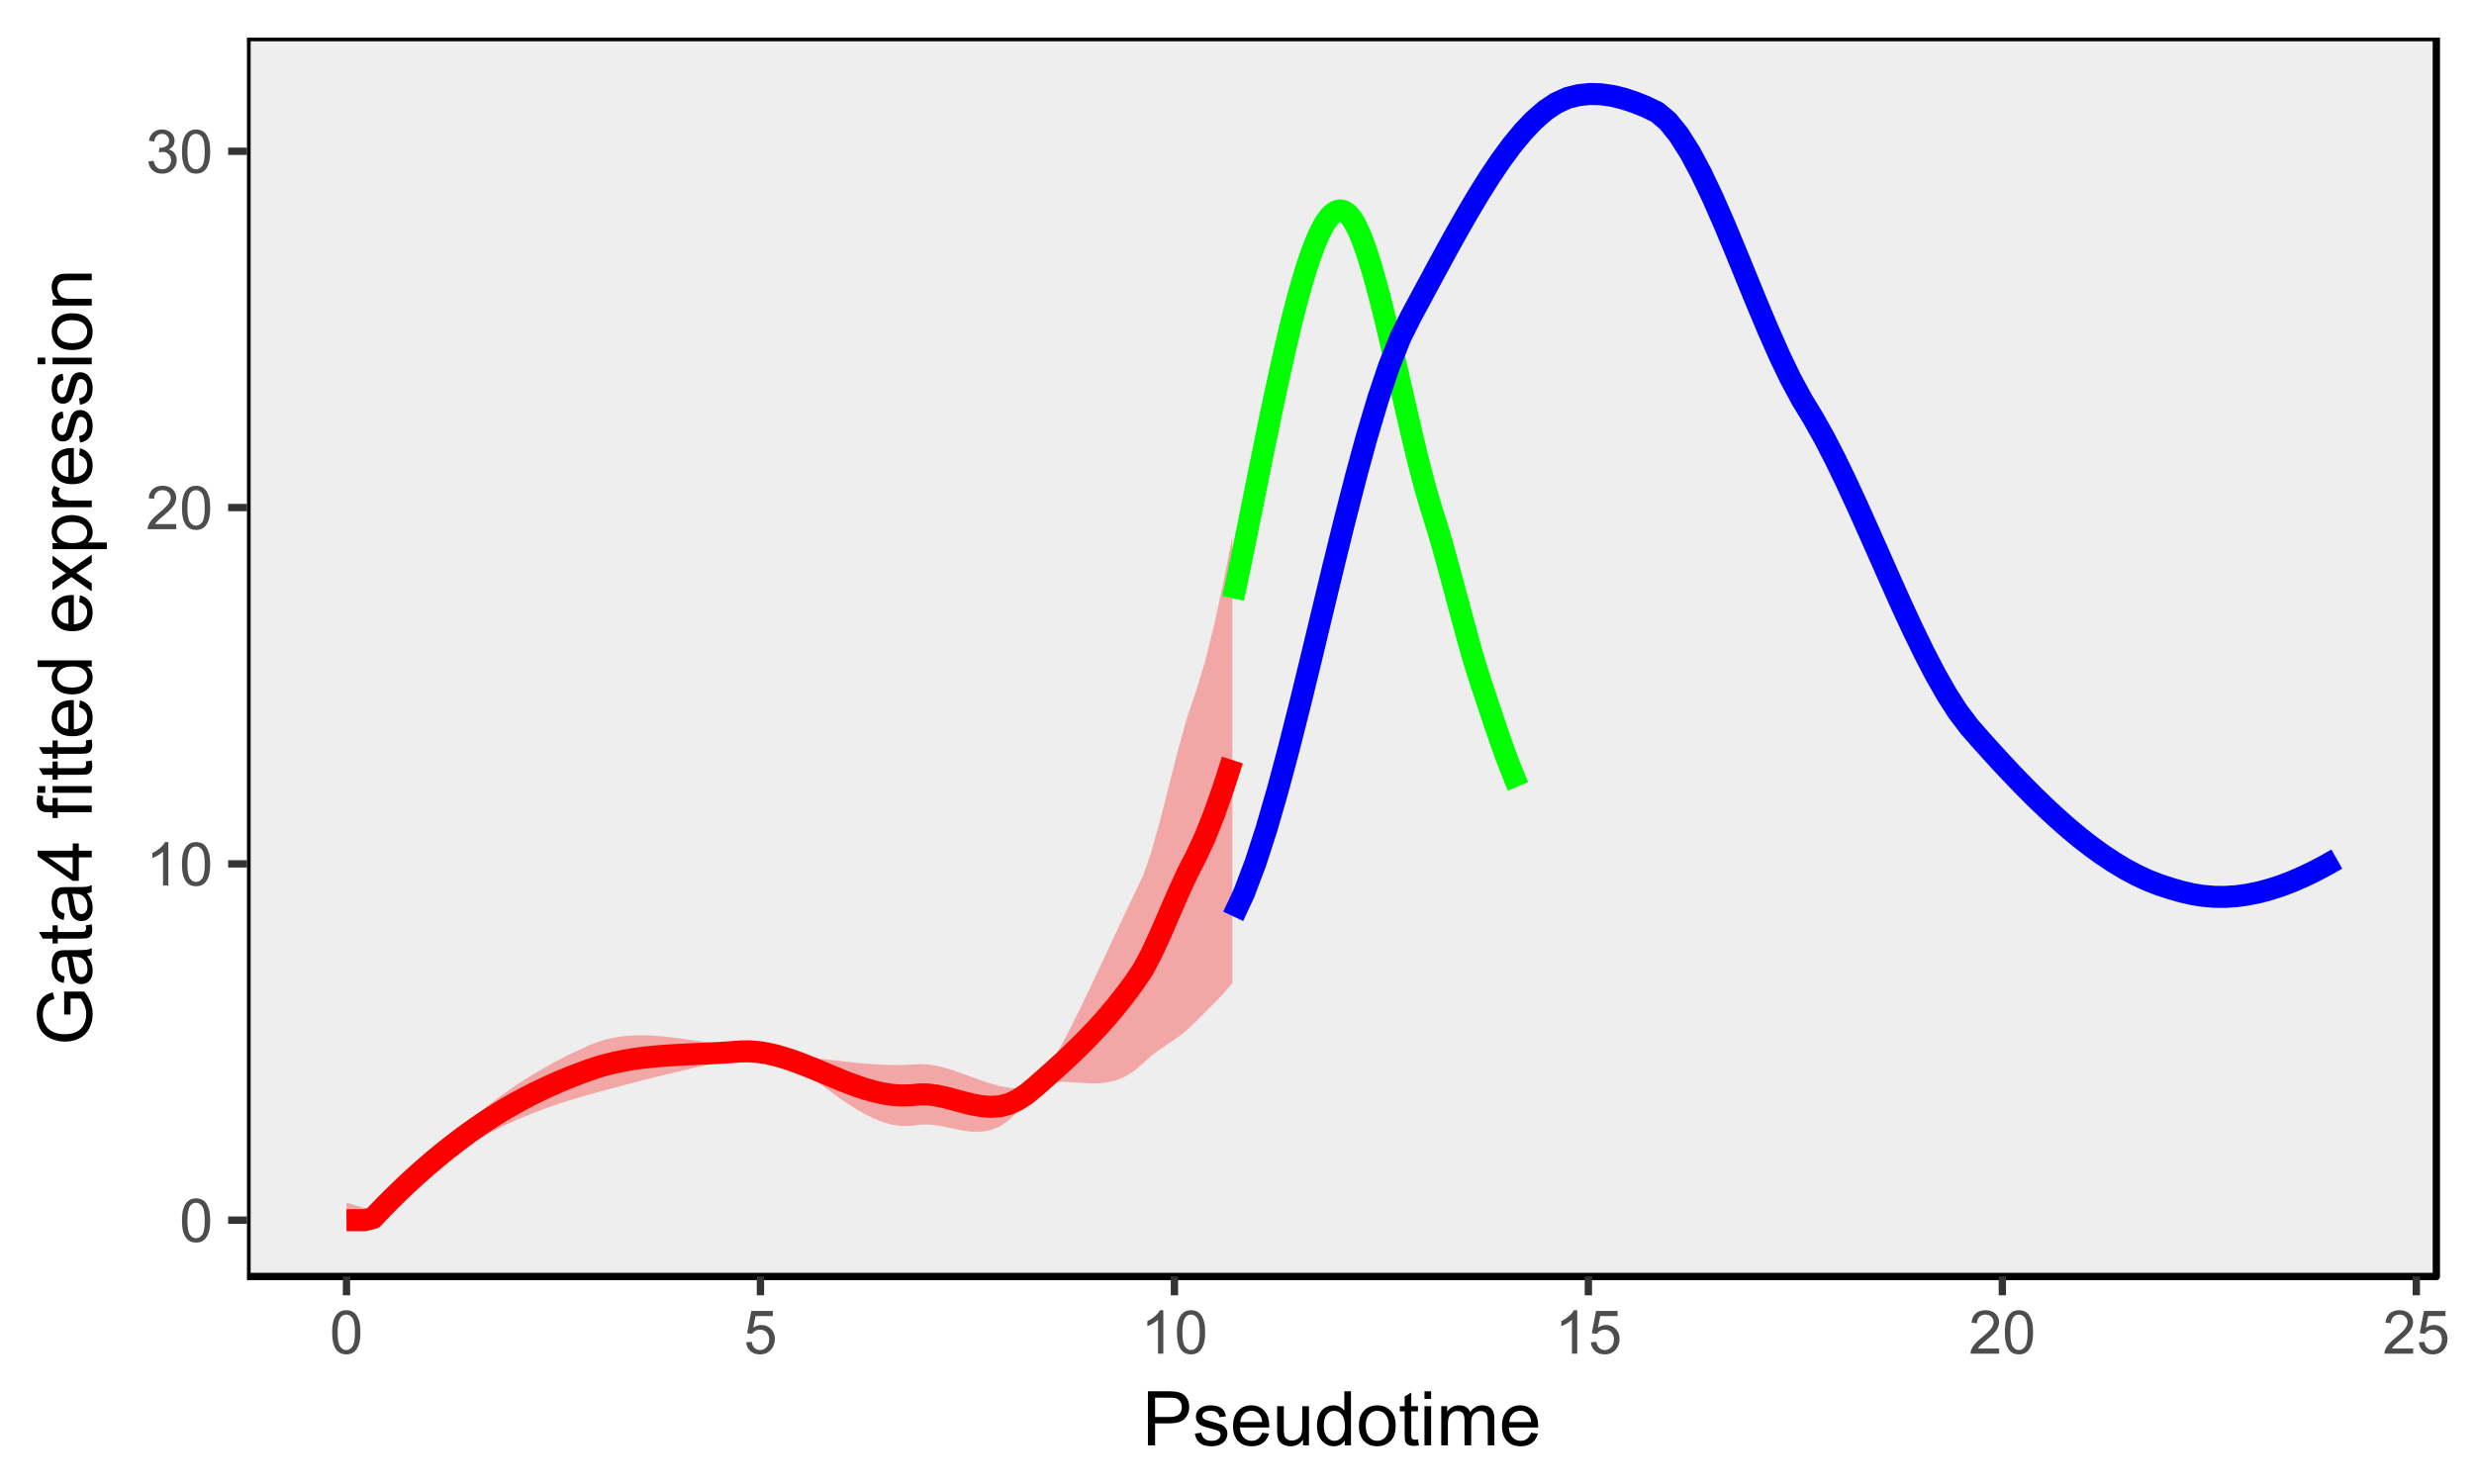 <?xml version="1.0" encoding="UTF-8"?>
<svg xmlns="http://www.w3.org/2000/svg" xmlns:xlink="http://www.w3.org/1999/xlink" width="360pt" height="216pt" viewBox="0 0 360 216" version="1.1">
<defs>
<g>
<symbol overflow="visible" id="glyph0-0">
<path style="stroke:none;" d="M 0.367 -3.105 C 0.363 -3.848 0.438 -4.445 0.594 -4.902 C 0.742 -5.355 0.973 -5.707 1.277 -5.953 C 1.578 -6.199 1.957 -6.32 2.418 -6.324 C 2.754 -6.32 3.051 -6.254 3.309 -6.121 C 3.562 -5.984 3.773 -5.789 3.938 -5.531 C 4.102 -5.273 4.23 -4.961 4.328 -4.594 C 4.422 -4.227 4.469 -3.73 4.473 -3.105 C 4.469 -2.367 4.395 -1.77 4.242 -1.316 C 4.09 -0.859 3.863 -0.508 3.562 -0.262 C 3.258 -0.016 2.875 0.105 2.418 0.109 C 1.809 0.105 1.332 -0.109 0.988 -0.547 C 0.57 -1.066 0.363 -1.922 0.367 -3.105 Z M 1.16 -3.105 C 1.16 -2.07 1.281 -1.379 1.523 -1.039 C 1.766 -0.695 2.062 -0.527 2.418 -0.527 C 2.773 -0.527 3.074 -0.699 3.316 -1.043 C 3.559 -1.387 3.68 -2.074 3.68 -3.105 C 3.68 -4.145 3.559 -4.832 3.316 -5.172 C 3.074 -5.512 2.77 -5.684 2.41 -5.684 C 2.051 -5.684 1.77 -5.531 1.559 -5.234 C 1.293 -4.844 1.16 -4.137 1.16 -3.105 Z M 1.16 -3.105 "/>
</symbol>
<symbol overflow="visible" id="glyph0-1">
<path style="stroke:none;" d="M 3.277 0 L 2.504 0 L 2.504 -4.93 C 2.316 -4.75 2.074 -4.574 1.773 -4.395 C 1.469 -4.215 1.195 -4.082 0.957 -3.996 L 0.957 -4.742 C 1.387 -4.941 1.766 -5.188 2.09 -5.48 C 2.414 -5.77 2.645 -6.051 2.781 -6.324 L 3.277 -6.324 Z M 3.277 0 "/>
</symbol>
<symbol overflow="visible" id="glyph0-2">
<path style="stroke:none;" d="M 4.43 -0.742 L 4.43 0 L 0.266 0 C 0.258 -0.188 0.289 -0.367 0.355 -0.539 C 0.461 -0.82 0.629 -1.098 0.863 -1.375 C 1.094 -1.648 1.434 -1.965 1.879 -2.328 C 2.562 -2.887 3.023 -3.332 3.266 -3.664 C 3.5 -3.988 3.621 -4.301 3.625 -4.594 C 3.621 -4.898 3.512 -5.156 3.297 -5.367 C 3.074 -5.578 2.789 -5.684 2.441 -5.684 C 2.066 -5.684 1.77 -5.57 1.547 -5.348 C 1.32 -5.125 1.207 -4.816 1.207 -4.422 L 0.414 -4.504 C 0.465 -5.094 0.668 -5.543 1.027 -5.855 C 1.379 -6.164 1.855 -6.32 2.457 -6.324 C 3.059 -6.32 3.539 -6.152 3.891 -5.82 C 4.242 -5.484 4.418 -5.07 4.422 -4.578 C 4.418 -4.32 4.367 -4.074 4.266 -3.832 C 4.164 -3.59 3.992 -3.332 3.754 -3.062 C 3.512 -2.793 3.113 -2.426 2.562 -1.957 C 2.094 -1.566 1.797 -1.301 1.664 -1.16 C 1.531 -1.02 1.422 -0.879 1.34 -0.742 Z M 4.43 -0.742 "/>
</symbol>
<symbol overflow="visible" id="glyph0-3">
<path style="stroke:none;" d="M 0.371 -1.664 L 1.145 -1.766 C 1.23 -1.324 1.383 -1.008 1.598 -0.816 C 1.809 -0.621 2.066 -0.527 2.375 -0.527 C 2.734 -0.527 3.043 -0.652 3.297 -0.906 C 3.547 -1.156 3.672 -1.469 3.676 -1.844 C 3.672 -2.195 3.555 -2.488 3.324 -2.719 C 3.09 -2.949 2.797 -3.062 2.441 -3.066 C 2.293 -3.062 2.109 -3.035 1.895 -2.98 L 1.98 -3.66 C 2.031 -3.652 2.07 -3.648 2.105 -3.652 C 2.434 -3.648 2.73 -3.734 2.996 -3.91 C 3.254 -4.078 3.387 -4.344 3.391 -4.703 C 3.387 -4.984 3.289 -5.219 3.102 -5.406 C 2.906 -5.59 2.66 -5.684 2.359 -5.688 C 2.055 -5.684 1.805 -5.59 1.605 -5.402 C 1.402 -5.215 1.273 -4.93 1.219 -4.555 L 0.445 -4.691 C 0.539 -5.207 0.754 -5.609 1.09 -5.895 C 1.426 -6.18 1.844 -6.32 2.344 -6.324 C 2.688 -6.32 3.004 -6.246 3.293 -6.102 C 3.582 -5.953 3.801 -5.754 3.953 -5.5 C 4.105 -5.242 4.184 -4.973 4.184 -4.688 C 4.184 -4.414 4.109 -4.164 3.965 -3.945 C 3.816 -3.719 3.602 -3.543 3.316 -3.41 C 3.688 -3.324 3.977 -3.145 4.184 -2.875 C 4.391 -2.602 4.492 -2.262 4.496 -1.859 C 4.492 -1.305 4.293 -0.84 3.895 -0.461 C 3.492 -0.078 2.984 0.109 2.371 0.113 C 1.816 0.109 1.355 -0.051 0.992 -0.379 C 0.625 -0.707 0.418 -1.137 0.371 -1.664 Z M 0.371 -1.664 "/>
</symbol>
<symbol overflow="visible" id="glyph0-4">
<path style="stroke:none;" d="M 0.367 -1.648 L 1.176 -1.719 C 1.234 -1.32 1.375 -1.023 1.594 -0.824 C 1.812 -0.625 2.078 -0.527 2.391 -0.527 C 2.762 -0.527 3.074 -0.668 3.336 -0.949 C 3.59 -1.23 3.719 -1.602 3.723 -2.066 C 3.719 -2.504 3.594 -2.852 3.348 -3.109 C 3.098 -3.363 2.773 -3.492 2.375 -3.492 C 2.125 -3.492 1.902 -3.434 1.703 -3.32 C 1.5 -3.207 1.344 -3.062 1.23 -2.883 L 0.504 -2.977 L 1.113 -6.215 L 4.246 -6.215 L 4.246 -5.473 L 1.73 -5.473 L 1.391 -3.781 C 1.766 -4.039 2.164 -4.172 2.582 -4.176 C 3.129 -4.172 3.594 -3.98 3.973 -3.605 C 4.352 -3.223 4.539 -2.734 4.543 -2.137 C 4.539 -1.562 4.375 -1.07 4.043 -0.656 C 3.637 -0.148 3.086 0.105 2.391 0.109 C 1.816 0.105 1.348 -0.051 0.984 -0.371 C 0.621 -0.691 0.414 -1.117 0.367 -1.648 Z M 0.367 -1.648 "/>
</symbol>
<symbol overflow="visible" id="glyph1-0">
<path style="stroke:none;" d="M 0.848 0 L 0.848 -7.875 L 3.82 -7.875 C 4.34 -7.875 4.738 -7.848 5.016 -7.797 C 5.402 -7.73 5.727 -7.609 5.988 -7.43 C 6.25 -7.25 6.461 -6.996 6.621 -6.672 C 6.777 -6.344 6.855 -5.984 6.859 -5.598 C 6.855 -4.926 6.641 -4.359 6.219 -3.898 C 5.789 -3.43 5.02 -3.199 3.91 -3.203 L 1.891 -3.203 L 1.891 0 Z M 1.891 -4.129 L 3.926 -4.129 C 4.598 -4.125 5.074 -4.25 5.359 -4.504 C 5.641 -4.754 5.781 -5.105 5.785 -5.562 C 5.781 -5.891 5.699 -6.176 5.535 -6.41 C 5.367 -6.645 5.148 -6.797 4.875 -6.875 C 4.699 -6.918 4.375 -6.941 3.906 -6.945 L 1.891 -6.945 Z M 1.891 -4.129 "/>
</symbol>
<symbol overflow="visible" id="glyph1-1">
<path style="stroke:none;" d="M 0.34 -1.703 L 1.293 -1.852 C 1.344 -1.469 1.492 -1.172 1.742 -0.969 C 1.984 -0.762 2.328 -0.66 2.773 -0.664 C 3.211 -0.66 3.539 -0.75 3.758 -0.934 C 3.969 -1.113 4.078 -1.328 4.082 -1.574 C 4.078 -1.789 3.984 -1.961 3.797 -2.09 C 3.664 -2.172 3.332 -2.281 2.809 -2.418 C 2.098 -2.594 1.605 -2.75 1.332 -2.883 C 1.055 -3.012 0.848 -3.191 0.711 -3.422 C 0.566 -3.652 0.496 -3.906 0.5 -4.188 C 0.496 -4.441 0.555 -4.676 0.672 -4.895 C 0.785 -5.105 0.945 -5.289 1.148 -5.438 C 1.297 -5.547 1.5 -5.637 1.762 -5.715 C 2.02 -5.789 2.301 -5.828 2.602 -5.832 C 3.047 -5.828 3.438 -5.766 3.777 -5.637 C 4.113 -5.508 4.363 -5.332 4.527 -5.113 C 4.688 -4.891 4.797 -4.598 4.859 -4.234 L 3.914 -4.102 C 3.871 -4.395 3.746 -4.621 3.543 -4.789 C 3.336 -4.953 3.043 -5.039 2.668 -5.039 C 2.223 -5.039 1.906 -4.965 1.719 -4.816 C 1.523 -4.668 1.43 -4.496 1.434 -4.301 C 1.43 -4.176 1.469 -4.062 1.551 -3.965 C 1.629 -3.859 1.754 -3.773 1.922 -3.707 C 2.016 -3.668 2.301 -3.586 2.777 -3.461 C 3.461 -3.273 3.938 -3.121 4.207 -3.008 C 4.477 -2.891 4.688 -2.723 4.844 -2.504 C 4.996 -2.277 5.074 -2.004 5.074 -1.676 C 5.074 -1.352 4.98 -1.047 4.793 -0.766 C 4.605 -0.48 4.332 -0.262 3.98 -0.105 C 3.621 0.051 3.223 0.129 2.777 0.129 C 2.035 0.129 1.469 -0.023 1.082 -0.332 C 0.691 -0.641 0.445 -1.098 0.34 -1.703 Z M 0.34 -1.703 "/>
</symbol>
<symbol overflow="visible" id="glyph1-2">
<path style="stroke:none;" d="M 4.629 -1.836 L 5.629 -1.715 C 5.469 -1.125 5.176 -0.672 4.75 -0.352 C 4.324 -0.031 3.781 0.129 3.121 0.129 C 2.281 0.129 1.617 -0.125 1.133 -0.641 C 0.641 -1.152 0.398 -1.875 0.402 -2.805 C 0.398 -3.762 0.645 -4.504 1.145 -5.035 C 1.637 -5.562 2.277 -5.828 3.066 -5.832 C 3.824 -5.828 4.449 -5.57 4.934 -5.051 C 5.418 -4.531 5.66 -3.801 5.66 -2.863 C 5.66 -2.805 5.656 -2.719 5.656 -2.605 L 1.402 -2.605 C 1.434 -1.977 1.613 -1.496 1.934 -1.164 C 2.25 -0.828 2.645 -0.66 3.125 -0.664 C 3.477 -0.66 3.781 -0.754 4.031 -0.945 C 4.281 -1.129 4.48 -1.426 4.629 -1.836 Z M 1.457 -3.398 L 4.641 -3.398 C 4.598 -3.879 4.473 -4.238 4.273 -4.48 C 3.961 -4.852 3.562 -5.039 3.078 -5.039 C 2.629 -5.039 2.258 -4.891 1.957 -4.594 C 1.652 -4.297 1.484 -3.898 1.457 -3.398 Z M 1.457 -3.398 "/>
</symbol>
<symbol overflow="visible" id="glyph1-3">
<path style="stroke:none;" d="M 4.465 0 L 4.465 -0.836 C 4.02 -0.191 3.414 0.129 2.652 0.129 C 2.312 0.129 2 0.066 1.711 -0.062 C 1.418 -0.191 1.199 -0.355 1.059 -0.551 C 0.914 -0.746 0.816 -0.984 0.762 -1.266 C 0.723 -1.453 0.703 -1.754 0.703 -2.172 L 0.703 -5.703 L 1.672 -5.703 L 1.672 -2.539 C 1.668 -2.031 1.688 -1.691 1.73 -1.52 C 1.785 -1.262 1.914 -1.062 2.113 -0.922 C 2.309 -0.773 2.555 -0.703 2.848 -0.703 C 3.137 -0.703 3.406 -0.777 3.66 -0.926 C 3.914 -1.074 4.094 -1.273 4.199 -1.531 C 4.305 -1.785 4.359 -2.16 4.359 -2.648 L 4.359 -5.703 L 5.328 -5.703 L 5.328 0 Z M 4.465 0 "/>
</symbol>
<symbol overflow="visible" id="glyph1-4">
<path style="stroke:none;" d="M 4.426 0 L 4.426 -0.719 C 4.059 -0.152 3.527 0.129 2.832 0.129 C 2.371 0.129 1.953 0.004 1.574 -0.246 C 1.191 -0.496 0.895 -0.844 0.688 -1.297 C 0.477 -1.742 0.375 -2.262 0.375 -2.848 C 0.375 -3.414 0.469 -3.93 0.66 -4.395 C 0.848 -4.859 1.133 -5.215 1.516 -5.461 C 1.895 -5.707 2.32 -5.828 2.789 -5.832 C 3.133 -5.828 3.438 -5.758 3.707 -5.613 C 3.973 -5.469 4.191 -5.277 4.359 -5.047 L 4.359 -7.875 L 5.324 -7.875 L 5.324 0 Z M 1.371 -2.848 C 1.371 -2.113 1.523 -1.566 1.832 -1.207 C 2.137 -0.844 2.5 -0.66 2.922 -0.664 C 3.34 -0.66 3.699 -0.836 3.996 -1.184 C 4.293 -1.527 4.441 -2.055 4.441 -2.766 C 4.441 -3.547 4.289 -4.117 3.988 -4.484 C 3.688 -4.844 3.316 -5.027 2.879 -5.031 C 2.445 -5.027 2.086 -4.852 1.801 -4.504 C 1.512 -4.152 1.371 -3.602 1.371 -2.848 Z M 1.371 -2.848 "/>
</symbol>
<symbol overflow="visible" id="glyph1-5">
<path style="stroke:none;" d="M 0.367 -2.852 C 0.363 -3.906 0.656 -4.688 1.246 -5.199 C 1.734 -5.617 2.332 -5.828 3.039 -5.832 C 3.82 -5.828 4.461 -5.574 4.961 -5.062 C 5.457 -4.547 5.707 -3.836 5.711 -2.934 C 5.707 -2.195 5.598 -1.617 5.379 -1.199 C 5.156 -0.777 4.832 -0.449 4.414 -0.219 C 3.992 0.016 3.535 0.129 3.039 0.129 C 2.238 0.129 1.594 -0.125 1.105 -0.637 C 0.609 -1.148 0.363 -1.887 0.367 -2.852 Z M 1.359 -2.852 C 1.359 -2.121 1.516 -1.574 1.836 -1.211 C 2.152 -0.844 2.555 -0.66 3.039 -0.664 C 3.516 -0.66 3.914 -0.844 4.234 -1.211 C 4.551 -1.574 4.711 -2.133 4.715 -2.883 C 4.711 -3.586 4.551 -4.117 4.234 -4.484 C 3.91 -4.844 3.512 -5.027 3.039 -5.031 C 2.555 -5.027 2.152 -4.848 1.836 -4.488 C 1.516 -4.129 1.359 -3.582 1.359 -2.852 Z M 1.359 -2.852 "/>
</symbol>
<symbol overflow="visible" id="glyph1-6">
<path style="stroke:none;" d="M 2.836 -0.863 L 2.977 -0.012 C 2.703 0.043 2.457 0.07 2.246 0.074 C 1.891 0.07 1.621 0.02 1.43 -0.09 C 1.234 -0.199 1.098 -0.348 1.02 -0.527 C 0.941 -0.707 0.902 -1.086 0.902 -1.672 L 0.902 -4.953 L 0.195 -4.953 L 0.195 -5.703 L 0.902 -5.703 L 0.902 -7.117 L 1.863 -7.695 L 1.863 -5.703 L 2.836 -5.703 L 2.836 -4.953 L 1.863 -4.953 L 1.863 -1.617 C 1.863 -1.34 1.879 -1.16 1.914 -1.086 C 1.945 -1.004 2 -0.941 2.078 -0.898 C 2.152 -0.848 2.262 -0.824 2.41 -0.828 C 2.516 -0.824 2.66 -0.836 2.836 -0.863 Z M 2.836 -0.863 "/>
</symbol>
<symbol overflow="visible" id="glyph1-7">
<path style="stroke:none;" d="M 0.73 -6.762 L 0.73 -7.875 L 1.695 -7.875 L 1.695 -6.762 Z M 0.73 0 L 0.73 -5.703 L 1.695 -5.703 L 1.695 0 Z M 0.73 0 "/>
</symbol>
<symbol overflow="visible" id="glyph1-8">
<path style="stroke:none;" d="M 0.727 0 L 0.727 -5.703 L 1.59 -5.703 L 1.59 -4.902 C 1.766 -5.18 2.004 -5.406 2.305 -5.578 C 2.598 -5.746 2.938 -5.828 3.32 -5.832 C 3.738 -5.828 4.086 -5.742 4.359 -5.566 C 4.629 -5.391 4.816 -5.145 4.93 -4.836 C 5.379 -5.496 5.969 -5.828 6.691 -5.832 C 7.254 -5.828 7.688 -5.672 7.996 -5.363 C 8.297 -5.047 8.449 -4.566 8.453 -3.914 L 8.453 0 L 7.492 0 L 7.492 -3.594 C 7.488 -3.977 7.457 -4.254 7.398 -4.426 C 7.332 -4.594 7.219 -4.734 7.059 -4.84 C 6.891 -4.941 6.695 -4.992 6.477 -4.996 C 6.07 -4.992 5.738 -4.859 5.477 -4.594 C 5.211 -4.328 5.078 -3.898 5.082 -3.312 L 5.082 0 L 4.113 0 L 4.113 -3.707 C 4.113 -4.133 4.031 -4.453 3.875 -4.672 C 3.715 -4.883 3.461 -4.992 3.105 -4.996 C 2.832 -4.992 2.578 -4.922 2.348 -4.781 C 2.117 -4.637 1.949 -4.426 1.848 -4.152 C 1.738 -3.875 1.688 -3.477 1.691 -2.961 L 1.691 0 Z M 0.727 0 "/>
</symbol>
<symbol overflow="visible" id="glyph2-0">
<path style="stroke:none;" d="M -3.09 -4.531 L -4.012 -4.531 L -4.016 -7.867 L -1.094 -7.867 C -0.684 -7.355 -0.379 -6.828 -0.176 -6.285 C 0.027 -5.738 0.129 -5.18 0.133 -4.609 C 0.129 -3.832 -0.035 -3.129 -0.363 -2.5 C -0.691 -1.863 -1.168 -1.387 -1.797 -1.066 C -2.422 -0.746 -3.121 -0.586 -3.898 -0.586 C -4.66 -0.586 -5.375 -0.746 -6.043 -1.066 C -6.707 -1.387 -7.203 -1.848 -7.523 -2.449 C -7.844 -3.051 -8.004 -3.742 -8.008 -4.527 C -8.004 -5.094 -7.91 -5.609 -7.73 -6.07 C -7.543 -6.531 -7.285 -6.891 -6.957 -7.152 C -6.625 -7.414 -6.199 -7.613 -5.672 -7.75 L -5.414 -6.812 C -5.812 -6.691 -6.125 -6.543 -6.359 -6.367 C -6.586 -6.191 -6.77 -5.941 -6.91 -5.617 C -7.043 -5.289 -7.113 -4.926 -7.117 -4.531 C -7.113 -4.055 -7.039 -3.645 -6.898 -3.297 C -6.75 -2.949 -6.559 -2.668 -6.324 -2.457 C -6.086 -2.238 -5.828 -2.074 -5.547 -1.961 C -5.059 -1.758 -4.531 -1.656 -3.965 -1.66 C -3.258 -1.656 -2.668 -1.777 -2.199 -2.02 C -1.723 -2.258 -1.375 -2.609 -1.148 -3.074 C -0.918 -3.535 -0.801 -4.027 -0.805 -4.551 C -0.801 -5 -0.891 -5.441 -1.066 -5.871 C -1.238 -6.301 -1.422 -6.625 -1.621 -6.848 L -3.09 -6.848 Z M -3.09 -4.531 "/>
</symbol>
<symbol overflow="visible" id="glyph2-1">
<path style="stroke:none;" d="M -0.703 -4.445 C -0.398 -4.086 -0.184 -3.742 -0.059 -3.414 C 0.066 -3.082 0.129 -2.727 0.129 -2.348 C 0.129 -1.719 -0.023 -1.238 -0.328 -0.902 C -0.633 -0.566 -1.023 -0.398 -1.504 -0.398 C -1.781 -0.398 -2.035 -0.461 -2.27 -0.586 C -2.496 -0.711 -2.684 -0.875 -2.824 -1.086 C -2.965 -1.289 -3.07 -1.523 -3.141 -1.785 C -3.191 -1.969 -3.238 -2.254 -3.289 -2.641 C -3.375 -3.418 -3.488 -3.992 -3.621 -4.367 C -3.754 -4.367 -3.836 -4.371 -3.871 -4.371 C -4.266 -4.371 -4.543 -4.277 -4.703 -4.098 C -4.918 -3.848 -5.027 -3.48 -5.031 -2.996 C -5.027 -2.539 -4.949 -2.203 -4.793 -1.988 C -4.633 -1.77 -4.352 -1.609 -3.949 -1.508 L -4.078 -0.562 C -4.48 -0.648 -4.805 -0.789 -5.055 -0.988 C -5.301 -1.184 -5.492 -1.469 -5.629 -1.844 C -5.762 -2.215 -5.828 -2.645 -5.832 -3.137 C -5.828 -3.621 -5.773 -4.02 -5.66 -4.324 C -5.543 -4.629 -5.398 -4.852 -5.227 -4.996 C -5.055 -5.137 -4.836 -5.238 -4.57 -5.297 C -4.406 -5.328 -4.109 -5.344 -3.68 -5.344 L -2.391 -5.344 C -1.492 -5.344 -0.922 -5.363 -0.684 -5.406 C -0.445 -5.445 -0.219 -5.527 0 -5.648 L 0 -4.641 C -0.199 -4.539 -0.434 -4.473 -0.703 -4.445 Z M -2.863 -4.367 C -2.719 -4.012 -2.598 -3.488 -2.496 -2.789 C -2.438 -2.391 -2.371 -2.109 -2.301 -1.945 C -2.227 -1.781 -2.121 -1.652 -1.988 -1.562 C -1.848 -1.473 -1.695 -1.43 -1.531 -1.43 C -1.27 -1.43 -1.055 -1.527 -0.887 -1.723 C -0.711 -1.918 -0.625 -2.203 -0.629 -2.578 C -0.625 -2.949 -0.707 -3.277 -0.871 -3.57 C -1.031 -3.859 -1.254 -4.074 -1.543 -4.211 C -1.754 -4.312 -2.078 -4.363 -2.508 -4.367 Z M -2.863 -4.367 "/>
</symbol>
<symbol overflow="visible" id="glyph2-2">
<path style="stroke:none;" d="M -0.863 -2.836 L -0.012 -2.977 C 0.043 -2.703 0.07 -2.457 0.074 -2.246 C 0.07 -1.891 0.02 -1.621 -0.09 -1.43 C -0.199 -1.234 -0.348 -1.098 -0.527 -1.02 C -0.707 -0.941 -1.086 -0.902 -1.672 -0.902 L -4.953 -0.902 L -4.953 -0.195 L -5.703 -0.195 L -5.703 -0.902 L -7.117 -0.902 L -7.695 -1.863 L -5.703 -1.863 L -5.703 -2.836 L -4.953 -2.836 L -4.953 -1.863 L -1.617 -1.863 C -1.34 -1.863 -1.16 -1.879 -1.082 -1.914 C -1 -1.945 -0.938 -2 -0.895 -2.078 C -0.848 -2.152 -0.824 -2.262 -0.828 -2.41 C -0.824 -2.516 -0.836 -2.66 -0.863 -2.836 Z M -0.863 -2.836 "/>
</symbol>
<symbol overflow="visible" id="glyph2-3">
<path style="stroke:none;" d="M 0 -3.555 L -1.887 -3.555 L -1.887 -0.141 L -2.773 -0.141 L -7.875 -3.734 L -7.875 -4.523 L -2.77 -4.523 L -2.77 -5.586 L -1.887 -5.586 L -1.887 -4.523 L 0 -4.523 Z M -2.773 -3.555 L -6.32 -3.555 L -2.773 -1.09 Z M -2.773 -3.555 "/>
</symbol>
<symbol overflow="visible" id="glyph2-4">
<path style="stroke:none;" d=""/>
</symbol>
<symbol overflow="visible" id="glyph2-5">
<path style="stroke:none;" d="M 0 -0.957 L -4.953 -0.957 L -4.953 -0.102 L -5.703 -0.102 L -5.703 -0.957 L -6.312 -0.957 C -6.691 -0.953 -6.977 -0.988 -7.164 -1.059 C -7.41 -1.148 -7.613 -1.312 -7.773 -1.551 C -7.926 -1.781 -8.004 -2.109 -8.008 -2.535 C -8.004 -2.805 -7.973 -3.105 -7.91 -3.438 L -7.07 -3.293 C -7.102 -3.09 -7.117 -2.898 -7.121 -2.723 C -7.117 -2.426 -7.055 -2.219 -6.934 -2.098 C -6.805 -1.977 -6.57 -1.914 -6.23 -1.918 L -5.703 -1.918 L -5.703 -3.031 L -4.953 -3.031 L -4.953 -1.918 L 0 -1.918 Z M 0 -0.957 "/>
</symbol>
<symbol overflow="visible" id="glyph2-6">
<path style="stroke:none;" d="M -6.762 -0.73 L -7.875 -0.73 L -7.875 -1.699 L -6.762 -1.699 Z M 0 -0.73 L -5.703 -0.73 L -5.703 -1.699 L 0 -1.695 Z M 0 -0.73 "/>
</symbol>
<symbol overflow="visible" id="glyph2-7">
<path style="stroke:none;" d="M -1.836 -4.629 L -1.715 -5.629 C -1.125 -5.469 -0.672 -5.176 -0.352 -4.75 C -0.031 -4.324 0.129 -3.781 0.129 -3.121 C 0.129 -2.281 -0.125 -1.617 -0.641 -1.133 C -1.152 -0.641 -1.875 -0.398 -2.805 -0.402 C -3.762 -0.398 -4.504 -0.645 -5.035 -1.145 C -5.562 -1.637 -5.828 -2.277 -5.832 -3.066 C -5.828 -3.824 -5.57 -4.449 -5.051 -4.934 C -4.531 -5.418 -3.801 -5.66 -2.863 -5.66 C -2.805 -5.66 -2.719 -5.656 -2.605 -5.656 L -2.605 -1.402 C -1.977 -1.434 -1.496 -1.613 -1.164 -1.934 C -0.828 -2.25 -0.66 -2.645 -0.664 -3.125 C -0.66 -3.477 -0.754 -3.781 -0.941 -4.031 C -1.125 -4.281 -1.422 -4.48 -1.836 -4.629 Z M -3.398 -1.457 L -3.398 -4.641 C -3.879 -4.598 -4.238 -4.473 -4.48 -4.273 C -4.852 -3.961 -5.039 -3.562 -5.039 -3.078 C -5.039 -2.629 -4.891 -2.258 -4.594 -1.957 C -4.297 -1.652 -3.898 -1.484 -3.398 -1.457 Z M -3.398 -1.457 "/>
</symbol>
<symbol overflow="visible" id="glyph2-8">
<path style="stroke:none;" d="M 0 -4.426 L -0.719 -4.426 C -0.152 -4.059 0.129 -3.527 0.129 -2.832 C 0.129 -2.371 0.004 -1.953 -0.246 -1.574 C -0.496 -1.191 -0.844 -0.895 -1.297 -0.688 C -1.742 -0.477 -2.262 -0.375 -2.848 -0.375 C -3.414 -0.375 -3.93 -0.469 -4.395 -0.66 C -4.859 -0.848 -5.215 -1.133 -5.461 -1.516 C -5.707 -1.895 -5.828 -2.32 -5.832 -2.789 C -5.828 -3.133 -5.758 -3.438 -5.613 -3.707 C -5.469 -3.973 -5.277 -4.191 -5.047 -4.359 L -7.875 -4.363 L -7.875 -5.324 L 0 -5.324 Z M -2.848 -1.371 C -2.113 -1.371 -1.566 -1.523 -1.207 -1.832 C -0.844 -2.137 -0.66 -2.5 -0.664 -2.922 C -0.66 -3.34 -0.836 -3.699 -1.184 -3.996 C -1.527 -4.293 -2.055 -4.441 -2.766 -4.441 C -3.547 -4.441 -4.117 -4.289 -4.484 -3.988 C -4.844 -3.688 -5.027 -3.316 -5.031 -2.879 C -5.027 -2.445 -4.852 -2.086 -4.504 -1.801 C -4.152 -1.512 -3.602 -1.371 -2.848 -1.371 Z M -2.848 -1.371 "/>
</symbol>
<symbol overflow="visible" id="glyph2-9">
<path style="stroke:none;" d="M 0 -0.082 L -2.965 -2.164 L -5.703 -0.238 L -5.703 -1.445 L -4.367 -2.32 C -4.109 -2.484 -3.898 -2.617 -3.727 -2.719 C -3.961 -2.875 -4.168 -3.02 -4.355 -3.152 L -5.703 -4.113 L -5.703 -5.27 L -3.02 -3.297 L 0 -5.418 L 0 -4.234 L -1.773 -3.062 L -2.25 -2.75 L 0 -1.25 Z M 0 -0.082 "/>
</symbol>
<symbol overflow="visible" id="glyph2-10">
<path style="stroke:none;" d="M 2.188 -0.727 L -5.703 -0.727 L -5.703 -1.605 L -4.961 -1.605 C -5.25 -1.812 -5.469 -2.047 -5.613 -2.309 C -5.758 -2.57 -5.828 -2.887 -5.832 -3.262 C -5.828 -3.746 -5.703 -4.176 -5.457 -4.551 C -5.203 -4.922 -4.852 -5.203 -4.395 -5.391 C -3.938 -5.578 -3.438 -5.672 -2.895 -5.676 C -2.309 -5.672 -1.781 -5.566 -1.316 -5.359 C -0.848 -5.148 -0.488 -4.844 -0.242 -4.449 C 0.008 -4.047 0.129 -3.629 0.129 -3.191 C 0.129 -2.867 0.062 -2.578 -0.074 -2.32 C -0.207 -2.062 -0.379 -1.852 -0.59 -1.691 L 2.188 -1.691 Z M -2.82 -1.602 C -2.082 -1.598 -1.539 -1.746 -1.191 -2.047 C -0.836 -2.34 -0.66 -2.699 -0.664 -3.125 C -0.66 -3.551 -0.844 -3.918 -1.211 -4.227 C -1.574 -4.531 -2.137 -4.688 -2.898 -4.688 C -3.625 -4.688 -4.168 -4.535 -4.531 -4.238 C -4.891 -3.938 -5.074 -3.582 -5.074 -3.168 C -5.074 -2.754 -4.879 -2.391 -4.496 -2.074 C -4.109 -1.758 -3.551 -1.598 -2.82 -1.602 Z M -2.82 -1.602 "/>
</symbol>
<symbol overflow="visible" id="glyph2-11">
<path style="stroke:none;" d="M 0 -0.715 L -5.703 -0.715 L -5.703 -1.586 L -4.84 -1.586 C -5.242 -1.805 -5.508 -2.008 -5.637 -2.199 C -5.766 -2.383 -5.828 -2.59 -5.832 -2.82 C -5.828 -3.141 -5.727 -3.473 -5.523 -3.812 L -4.625 -3.48 C -4.762 -3.242 -4.832 -3.004 -4.836 -2.773 C -4.832 -2.555 -4.77 -2.363 -4.645 -2.199 C -4.516 -2.027 -4.34 -1.91 -4.113 -1.844 C -3.77 -1.73 -3.391 -1.676 -2.984 -1.68 L 0 -1.68 Z M 0 -0.715 "/>
</symbol>
<symbol overflow="visible" id="glyph2-12">
<path style="stroke:none;" d="M -1.703 -0.34 L -1.852 -1.293 C -1.469 -1.344 -1.172 -1.492 -0.969 -1.742 C -0.762 -1.984 -0.66 -2.328 -0.664 -2.773 C -0.66 -3.211 -0.75 -3.539 -0.934 -3.758 C -1.113 -3.969 -1.328 -4.078 -1.574 -4.082 C -1.789 -4.078 -1.961 -3.984 -2.09 -3.797 C -2.172 -3.664 -2.281 -3.332 -2.418 -2.809 C -2.594 -2.098 -2.75 -1.609 -2.883 -1.336 C -3.012 -1.062 -3.191 -0.852 -3.422 -0.711 C -3.652 -0.566 -3.906 -0.496 -4.188 -0.5 C -4.441 -0.496 -4.676 -0.555 -4.895 -0.672 C -5.105 -0.785 -5.289 -0.945 -5.438 -1.148 C -5.547 -1.297 -5.637 -1.5 -5.715 -1.762 C -5.789 -2.02 -5.828 -2.301 -5.832 -2.602 C -5.828 -3.047 -5.766 -3.438 -5.637 -3.777 C -5.508 -4.113 -5.332 -4.363 -5.113 -4.527 C -4.891 -4.688 -4.598 -4.797 -4.234 -4.859 L -4.102 -3.914 C -4.395 -3.871 -4.621 -3.746 -4.789 -3.543 C -4.953 -3.336 -5.039 -3.043 -5.039 -2.668 C -5.039 -2.223 -4.965 -1.906 -4.816 -1.719 C -4.668 -1.523 -4.496 -1.43 -4.301 -1.434 C -4.176 -1.43 -4.062 -1.469 -3.965 -1.551 C -3.859 -1.629 -3.773 -1.754 -3.707 -1.922 C -3.668 -2.016 -3.586 -2.301 -3.461 -2.777 C -3.273 -3.461 -3.121 -3.938 -3.008 -4.207 C -2.891 -4.477 -2.723 -4.688 -2.5 -4.844 C -2.277 -4.996 -2.004 -5.074 -1.676 -5.074 C -1.352 -5.074 -1.047 -4.98 -0.766 -4.793 C -0.48 -4.605 -0.262 -4.332 -0.105 -3.98 C 0.051 -3.621 0.129 -3.223 0.129 -2.777 C 0.129 -2.035 -0.023 -1.469 -0.332 -1.082 C -0.641 -0.691 -1.098 -0.445 -1.703 -0.34 Z M -1.703 -0.34 "/>
</symbol>
<symbol overflow="visible" id="glyph2-13">
<path style="stroke:none;" d="M -2.852 -0.367 C -3.906 -0.363 -4.688 -0.656 -5.199 -1.246 C -5.617 -1.734 -5.828 -2.332 -5.832 -3.039 C -5.828 -3.82 -5.574 -4.461 -5.062 -4.961 C -4.547 -5.457 -3.836 -5.707 -2.934 -5.711 C -2.195 -5.707 -1.617 -5.598 -1.199 -5.379 C -0.777 -5.156 -0.449 -4.832 -0.219 -4.414 C 0.016 -3.992 0.129 -3.535 0.129 -3.039 C 0.129 -2.238 -0.125 -1.594 -0.637 -1.105 C -1.148 -0.609 -1.887 -0.363 -2.852 -0.367 Z M -2.852 -1.359 C -2.121 -1.359 -1.574 -1.516 -1.211 -1.836 C -0.844 -2.152 -0.66 -2.555 -0.664 -3.039 C -0.66 -3.516 -0.844 -3.914 -1.211 -4.234 C -1.574 -4.551 -2.133 -4.711 -2.883 -4.715 C -3.586 -4.711 -4.117 -4.551 -4.484 -4.234 C -4.844 -3.91 -5.027 -3.512 -5.031 -3.039 C -5.027 -2.555 -4.848 -2.152 -4.488 -1.836 C -4.129 -1.516 -3.582 -1.359 -2.852 -1.359 Z M -2.852 -1.359 "/>
</symbol>
<symbol overflow="visible" id="glyph2-14">
<path style="stroke:none;" d="M 0 -0.727 L -5.703 -0.727 L -5.703 -1.594 L -4.895 -1.594 C -5.516 -2.012 -5.828 -2.617 -5.832 -3.41 C -5.828 -3.754 -5.766 -4.066 -5.645 -4.355 C -5.52 -4.641 -5.359 -4.859 -5.16 -5.004 C -4.957 -5.145 -4.719 -5.242 -4.445 -5.305 C -4.266 -5.336 -3.953 -5.355 -3.508 -5.359 L 0 -5.359 L 0 -4.395 L -3.469 -4.395 C -3.863 -4.395 -4.156 -4.355 -4.352 -4.281 C -4.543 -4.203 -4.699 -4.07 -4.82 -3.879 C -4.934 -3.688 -4.992 -3.461 -4.996 -3.207 C -4.992 -2.793 -4.859 -2.438 -4.602 -2.141 C -4.336 -1.836 -3.844 -1.688 -3.117 -1.691 L 0 -1.691 Z M 0 -0.727 "/>
</symbol>
</g>
<clipPath id="clip1">
  <path d="M 35.938 5.48 L 355.52 5.48 L 355.52 186.797 L 35.938 186.797 Z M 35.938 5.48 "/>
</clipPath>
</defs>
<g id="surface216">
<g clip-path="url(#clip1)" clip-rule="nonzero">
<path style="fill-rule:nonzero;fill:rgb(93.333%,93.333%,93.333%);fill-opacity:1;stroke-width:1.067;stroke-linecap:round;stroke-linejoin:round;stroke:rgb(0%,0%,0%);stroke-opacity:1;stroke-miterlimit:10;" d="M 35.938 185.797 L 354.52 185.797 L 354.52 5.48 L 35.938 5.48 Z M 35.938 185.797 "/>
<path style=" stroke:none;fill-rule:nonzero;fill:rgb(100%,0%,0%);fill-opacity:0.302;" d="M 50.418 175.039 L 51.742 175.445 L 53.07 175.84 L 54.273 175.883 L 55.598 174.852 L 56.926 173.852 L 58.25 172.891 L 59.574 171.961 L 60.781 170.684 L 62.105 169.223 L 63.43 167.812 L 64.754 166.457 L 66.082 165.168 L 67.285 164.055 L 68.609 162.887 L 69.934 161.781 L 71.262 160.727 L 72.586 159.723 L 73.789 158.855 L 75.117 157.945 L 76.441 157.082 L 77.766 156.266 L 79.09 155.484 L 80.418 154.75 L 81.621 154.109 L 82.945 153.441 L 84.273 152.809 L 85.598 152.203 L 86.922 151.68 L 88.129 151.309 L 89.453 151.012 L 90.777 150.816 L 92.102 150.711 L 93.43 150.684 L 94.633 150.719 L 95.957 150.805 L 97.281 150.938 L 98.609 151.098 L 99.934 151.281 L 101.137 151.449 L 102.465 151.633 L 103.789 151.801 L 105.113 151.938 L 106.438 152.035 L 107.645 152.078 L 108.969 152.199 L 110.293 152.512 L 111.621 152.984 L 112.945 153.598 L 114.148 153.688 L 115.477 153.758 L 116.801 153.855 L 118.125 153.973 L 119.449 154.113 L 120.656 154.246 L 121.98 154.398 L 123.305 154.547 L 124.633 154.684 L 125.957 154.809 L 127.16 154.902 L 128.484 154.977 L 129.812 155.016 L 131.137 155.012 L 132.461 154.965 L 133.785 154.883 L 134.992 154.934 L 136.316 155.137 L 137.641 155.465 L 138.969 155.879 L 140.293 156.348 L 141.496 156.797 L 142.824 157.277 L 144.148 157.711 L 145.473 158.07 L 146.797 158.32 L 148.004 158.422 L 149.328 158.332 L 150.652 157.969 L 151.98 156.41 L 153.305 154.191 L 154.508 152.016 L 155.832 149.48 L 157.16 146.82 L 158.484 144.07 L 159.809 141.258 L 161.016 138.676 L 162.34 135.836 L 163.664 133.023 L 164.988 130.27 L 166.316 127.488 L 167.52 124.035 L 168.844 119.297 L 170.172 114.07 L 171.496 108.855 L 172.82 104.164 L 174.027 100.676 L 175.352 96.281 L 176.676 90.938 L 178 84.828 L 179.328 78.137 L 179.328 143.113 L 178 144.645 L 176.676 146.039 L 174.027 148.672 L 172.82 149.844 L 171.496 150.898 L 170.172 151.809 L 168.844 152.695 L 167.52 153.688 L 166.316 154.773 L 164.988 155.91 L 163.664 156.73 L 162.34 157.262 L 161.016 157.559 L 159.809 157.676 L 158.484 157.68 L 157.16 157.609 L 155.832 157.516 L 154.508 157.457 L 153.305 157.477 L 151.98 157.625 L 150.652 158.418 L 149.328 160.223 L 148.004 161.852 L 146.797 163.059 L 145.473 163.965 L 144.148 164.5 L 142.824 164.73 L 141.496 164.73 L 140.293 164.582 L 138.969 164.328 L 137.641 164.047 L 136.316 163.801 L 134.992 163.664 L 133.785 163.699 L 132.461 163.883 L 131.137 163.895 L 129.812 163.703 L 128.484 163.332 L 127.16 162.805 L 125.957 162.211 L 124.633 161.457 L 123.305 160.609 L 121.98 159.699 L 120.656 158.75 L 119.449 157.867 L 118.125 156.902 L 116.801 155.965 L 115.477 155.074 L 114.148 154.258 L 112.945 153.66 L 111.621 153.668 L 110.293 153.723 L 108.969 153.836 L 107.645 154.012 L 106.438 154.242 L 105.113 154.52 L 103.789 154.805 L 102.465 155.098 L 101.137 155.395 L 99.934 155.676 L 98.609 155.988 L 97.281 156.309 L 95.957 156.633 L 94.633 156.965 L 93.43 157.27 L 92.102 157.613 L 90.777 157.957 L 89.453 158.309 L 88.129 158.664 L 86.922 158.992 L 85.598 159.352 L 84.273 159.73 L 82.945 160.129 L 81.621 160.555 L 80.418 160.961 L 79.09 161.438 L 77.766 161.941 L 76.441 162.477 L 75.117 163.043 L 73.789 163.641 L 72.586 164.215 L 71.262 164.883 L 69.934 165.586 L 68.609 166.328 L 67.285 167.102 L 66.082 167.812 L 64.754 168.605 L 63.43 169.422 L 62.105 170.262 L 60.781 171.137 L 59.574 172.062 L 58.25 173.637 L 56.926 175.262 L 55.598 176.957 L 54.273 177.598 L 50.418 177.598 Z M 50.418 175.039 "/>
<path style=" stroke:none;fill-rule:nonzero;fill:rgb(0%,100%,0%);fill-opacity:0.302;" d="M 179.445 87.094 L 179.809 85.395 L 180.289 83.098 L 180.652 81.352 L 181.133 79 L 181.496 77.223 L 181.977 74.836 L 182.34 73.043 L 182.82 70.645 L 183.18 68.852 L 183.664 66.465 L 184.023 64.688 L 184.508 62.336 L 184.867 60.594 L 185.352 58.297 L 185.711 56.602 L 186.195 54.383 L 186.676 52.215 L 187.035 50.633 L 187.52 48.578 L 187.879 47.086 L 188.363 45.168 L 188.723 43.785 L 189.207 42.02 L 189.566 40.762 L 190.047 39.176 L 190.41 38.059 L 190.891 36.672 L 191.254 35.715 L 191.734 34.551 L 192.098 33.766 L 192.578 32.844 L 192.941 32.254 L 193.422 31.598 L 193.785 31.211 L 194.266 30.844 L 194.625 30.684 L 195.109 30.625 L 195.469 30.703 L 195.953 30.977 L 196.312 31.312 L 196.797 31.941 L 197.156 32.543 L 197.637 33.508 L 198 34.344 L 198.48 35.594 L 198.965 36.988 L 199.324 38.121 L 199.809 39.738 L 200.168 41.027 L 200.648 42.824 L 201.012 44.234 L 201.492 46.176 L 201.855 47.672 L 202.336 49.715 L 202.699 51.277 L 203.18 53.379 L 203.543 54.969 L 204.023 57.094 L 204.387 58.68 L 204.867 60.785 L 205.227 62.344 L 205.711 64.383 L 206.07 65.883 L 206.555 67.82 L 206.914 69.227 L 207.398 71.027 L 207.758 72.309 L 208.242 73.926 L 208.602 75.059 L 209.082 76.605 L 209.445 77.816 L 209.926 79.484 L 210.289 80.773 L 210.77 82.531 L 211.254 84.316 L 211.613 85.668 L 212.094 87.477 L 212.457 88.832 L 212.938 90.625 L 213.301 91.953 L 213.781 93.691 L 214.145 94.961 L 214.625 96.602 L 214.988 97.785 L 215.469 99.293 L 215.832 100.371 L 216.312 101.82 L 216.672 102.906 L 217.156 104.352 L 217.516 105.43 L 218 106.848 L 218.359 107.891 L 218.844 109.246 L 219.203 110.234 L 219.684 111.496 L 220.047 112.398 L 220.527 113.605 L 220.891 114.465 L 220.527 113.605 L 220.047 112.398 L 219.684 111.496 L 219.203 110.234 L 218.844 109.246 L 218.359 107.891 L 218 106.848 L 217.516 105.43 L 217.156 104.352 L 216.672 102.906 L 216.312 101.82 L 215.832 100.371 L 215.469 99.293 L 214.988 97.785 L 214.625 96.602 L 214.145 94.961 L 213.781 93.691 L 213.301 91.953 L 212.938 90.625 L 212.457 88.832 L 212.094 87.477 L 211.613 85.668 L 211.254 84.316 L 210.77 82.531 L 210.289 80.773 L 209.926 79.484 L 209.445 77.816 L 209.082 76.605 L 208.602 75.059 L 208.242 73.926 L 207.758 72.309 L 207.398 71.027 L 206.914 69.227 L 206.555 67.82 L 206.07 65.883 L 205.711 64.383 L 205.227 62.344 L 204.867 60.785 L 204.387 58.68 L 204.023 57.094 L 203.543 54.969 L 203.18 53.379 L 202.699 51.277 L 202.336 49.715 L 201.855 47.672 L 201.492 46.176 L 201.012 44.234 L 200.648 42.824 L 200.168 41.027 L 199.809 39.738 L 199.324 38.121 L 198.965 36.988 L 198.48 35.594 L 198 34.344 L 197.637 33.508 L 197.156 32.543 L 196.797 31.941 L 196.312 31.312 L 195.953 30.977 L 195.469 30.703 L 195.109 30.625 L 194.625 30.684 L 194.266 30.844 L 193.785 31.211 L 193.422 31.598 L 192.941 32.254 L 192.578 32.844 L 192.098 33.766 L 191.734 34.551 L 191.254 35.715 L 190.891 36.672 L 190.41 38.059 L 190.047 39.176 L 189.566 40.762 L 189.207 42.02 L 188.723 43.785 L 188.363 45.168 L 187.879 47.086 L 187.52 48.578 L 187.035 50.633 L 186.676 52.215 L 186.195 54.383 L 185.711 56.602 L 185.352 58.297 L 184.867 60.594 L 184.508 62.336 L 184.023 64.688 L 183.664 66.465 L 183.18 68.852 L 182.82 70.645 L 182.34 73.043 L 181.977 74.836 L 181.496 77.223 L 181.133 79 L 180.652 81.352 L 180.289 83.098 L 179.809 85.395 Z M 179.445 87.094 "/>
<path style=" stroke:none;fill-rule:nonzero;fill:rgb(0%,0%,100%);fill-opacity:0.302;" d="M 179.445 133.375 L 181.012 130.027 L 182.699 125.559 L 184.266 120.715 L 185.953 114.891 L 187.52 109.027 L 189.207 102.352 L 190.77 95.938 L 192.336 89.422 L 194.023 82.422 L 195.59 76.055 L 197.277 69.465 L 198.844 63.711 L 200.531 58.039 L 202.098 53.371 L 203.781 49.125 L 205.348 45.988 L 207.035 42.852 L 208.602 39.941 L 210.289 36.828 L 211.855 33.996 L 213.543 31.035 L 215.105 28.398 L 216.672 25.895 L 218.359 23.383 L 219.926 21.25 L 221.613 19.195 L 223.18 17.539 L 224.867 16.066 L 226.434 15.012 L 228.117 14.246 L 229.684 13.852 L 231.371 13.676 L 232.938 13.719 L 234.625 13.957 L 236.191 14.34 L 237.879 14.895 L 239.441 15.52 L 241.129 16.328 L 242.695 17.648 L 244.262 19.582 L 245.949 22.25 L 247.516 25.184 L 249.203 28.727 L 250.77 32.293 L 252.453 36.32 L 254.02 40.152 L 255.707 44.27 L 257.273 48 L 258.961 51.816 L 260.527 55.082 L 262.215 58.203 L 263.777 60.762 L 265.465 63.766 L 267.031 66.805 L 268.598 70.043 L 270.285 73.691 L 271.852 77.184 L 273.539 80.992 L 275.105 84.531 L 276.789 88.281 L 278.355 91.656 L 280.043 95.125 L 281.609 98.137 L 283.297 101.102 L 284.863 103.543 L 286.547 105.777 L 288.113 107.566 L 289.801 109.445 L 291.367 111.152 L 292.934 112.82 L 294.621 114.562 L 296.188 116.129 L 297.875 117.75 L 299.441 119.195 L 301.125 120.672 L 302.691 121.969 L 304.379 123.277 L 305.945 124.406 L 307.633 125.523 L 309.199 126.465 L 310.883 127.367 L 312.449 128.098 L 314.137 128.762 L 315.703 129.277 L 317.391 129.766 L 318.957 130.133 L 320.523 130.391 L 322.211 130.535 L 323.777 130.547 L 325.461 130.434 L 327.027 130.219 L 328.715 129.875 L 330.281 129.457 L 331.969 128.906 L 333.535 128.309 L 335.219 127.574 L 336.785 126.82 L 338.473 125.93 L 340.039 125.039 L 338.473 125.93 L 336.785 126.82 L 335.219 127.574 L 333.535 128.309 L 331.969 128.906 L 330.281 129.457 L 328.715 129.875 L 327.027 130.219 L 325.461 130.434 L 323.777 130.547 L 322.211 130.535 L 320.523 130.391 L 318.957 130.133 L 317.391 129.766 L 315.703 129.277 L 314.137 128.762 L 312.449 128.098 L 310.883 127.367 L 309.199 126.465 L 307.633 125.523 L 305.945 124.406 L 304.379 123.277 L 302.691 121.969 L 301.125 120.672 L 299.441 119.195 L 297.875 117.75 L 296.188 116.129 L 294.621 114.562 L 292.934 112.82 L 291.367 111.152 L 289.801 109.445 L 288.113 107.566 L 286.547 105.777 L 284.863 103.543 L 283.297 101.102 L 281.609 98.137 L 280.043 95.125 L 278.355 91.656 L 276.789 88.281 L 275.105 84.531 L 273.539 80.992 L 271.852 77.184 L 270.285 73.691 L 268.598 70.043 L 267.031 66.805 L 265.465 63.766 L 263.777 60.762 L 262.215 58.203 L 260.527 55.082 L 258.961 51.816 L 257.273 48 L 255.707 44.27 L 254.02 40.152 L 252.453 36.32 L 250.77 32.293 L 249.203 28.727 L 247.516 25.184 L 245.949 22.25 L 244.262 19.582 L 242.695 17.648 L 241.129 16.328 L 239.441 15.52 L 237.879 14.895 L 236.191 14.34 L 234.625 13.957 L 232.938 13.719 L 231.371 13.676 L 229.684 13.852 L 228.117 14.246 L 226.434 15.012 L 224.867 16.066 L 223.18 17.539 L 221.613 19.195 L 219.926 21.25 L 218.359 23.383 L 216.672 25.895 L 215.105 28.398 L 213.543 31.035 L 211.855 33.996 L 210.289 36.828 L 208.602 39.941 L 207.035 42.852 L 205.348 45.988 L 203.781 49.125 L 202.098 53.371 L 200.531 58.039 L 198.844 63.711 L 197.277 69.465 L 195.59 76.055 L 194.023 82.422 L 192.336 89.422 L 190.77 95.938 L 189.207 102.352 L 187.52 109.027 L 185.953 114.891 L 184.266 120.715 L 182.699 125.559 L 181.012 130.027 Z M 179.445 133.375 "/>
<path style="fill:none;stroke-width:3.201;stroke-linecap:butt;stroke-linejoin:round;stroke:rgb(100%,0%,0%);stroke-opacity:1;stroke-miterlimit:1;" d="M 50.418 177.598 L 53.07 177.598 L 54.273 177.301 L 55.598 175.902 L 56.926 174.555 L 58.25 173.262 L 59.574 172.012 L 60.781 170.91 L 62.105 169.742 L 63.43 168.617 L 64.754 167.531 L 66.082 166.492 L 67.285 165.578 L 68.609 164.609 L 69.934 163.684 L 71.262 162.805 L 72.586 161.969 L 73.789 161.25 L 75.117 160.496 L 76.441 159.781 L 77.766 159.102 L 79.09 158.461 L 80.418 157.855 L 81.621 157.332 L 82.945 156.785 L 84.273 156.27 L 85.598 155.777 L 86.922 155.336 L 88.129 154.988 L 89.453 154.66 L 90.777 154.387 L 92.102 154.16 L 93.43 153.977 L 94.633 153.84 L 95.957 153.719 L 97.281 153.621 L 98.609 153.543 L 99.934 153.477 L 101.137 153.422 L 102.465 153.367 L 103.789 153.301 L 105.113 153.23 L 106.438 153.141 L 107.645 153.043 L 108.969 153.02 L 110.293 153.117 L 111.621 153.324 L 112.945 153.629 L 114.148 153.973 L 115.477 154.414 L 116.801 154.91 L 118.125 155.438 L 119.449 155.988 L 120.656 156.496 L 121.98 157.047 L 123.305 157.578 L 124.633 158.07 L 125.957 158.512 L 127.16 158.852 L 128.484 159.152 L 129.812 159.359 L 131.137 159.453 L 132.461 159.426 L 133.785 159.289 L 134.992 159.301 L 136.316 159.469 L 137.641 159.754 L 138.969 160.105 L 140.293 160.465 L 141.496 160.762 L 142.824 161.004 L 144.148 161.105 L 145.473 161.02 L 146.797 160.688 L 148.004 160.137 L 149.328 159.277 L 150.652 158.191 L 151.98 157.02 L 153.305 155.832 L 154.508 154.738 L 155.832 153.496 L 157.16 152.215 L 158.484 150.875 L 159.809 149.465 L 161.016 148.117 L 162.34 146.547 L 163.664 144.875 L 164.988 143.09 L 166.316 141.129 L 167.52 138.859 L 168.844 135.996 L 170.172 132.938 L 171.496 129.879 L 172.82 127.004 L 174.027 124.676 L 175.352 121.82 L 176.676 118.488 L 178 114.734 L 179.328 110.625 "/>
<path style="fill:none;stroke-width:3.201;stroke-linecap:butt;stroke-linejoin:round;stroke:rgb(0%,100%,0%);stroke-opacity:1;stroke-miterlimit:1;" d="M 179.445 87.094 L 179.809 85.395 L 180.289 83.098 L 180.652 81.352 L 181.133 79 L 181.496 77.223 L 181.977 74.836 L 182.34 73.043 L 182.82 70.645 L 183.18 68.852 L 183.664 66.465 L 184.023 64.688 L 184.508 62.336 L 184.867 60.594 L 185.352 58.297 L 185.711 56.602 L 186.195 54.383 L 186.676 52.215 L 187.035 50.633 L 187.52 48.578 L 187.879 47.086 L 188.363 45.168 L 188.723 43.785 L 189.207 42.02 L 189.566 40.762 L 190.047 39.176 L 190.41 38.059 L 190.891 36.672 L 191.254 35.715 L 191.734 34.551 L 192.098 33.766 L 192.578 32.844 L 192.941 32.254 L 193.422 31.598 L 193.785 31.211 L 194.266 30.844 L 194.625 30.684 L 195.109 30.625 L 195.469 30.703 L 195.953 30.977 L 196.312 31.312 L 196.797 31.941 L 197.156 32.543 L 197.637 33.508 L 198 34.344 L 198.48 35.594 L 198.965 36.988 L 199.324 38.121 L 199.809 39.738 L 200.168 41.027 L 200.648 42.824 L 201.012 44.234 L 201.492 46.176 L 201.855 47.672 L 202.336 49.715 L 202.699 51.277 L 203.18 53.379 L 203.543 54.969 L 204.023 57.094 L 204.387 58.68 L 204.867 60.785 L 205.227 62.344 L 205.711 64.383 L 206.07 65.883 L 206.555 67.82 L 206.914 69.227 L 207.398 71.027 L 207.758 72.309 L 208.242 73.926 L 208.602 75.059 L 209.082 76.605 L 209.445 77.816 L 209.926 79.484 L 210.289 80.773 L 210.77 82.531 L 211.254 84.316 L 211.613 85.668 L 212.094 87.477 L 212.457 88.832 L 212.938 90.625 L 213.301 91.953 L 213.781 93.691 L 214.145 94.961 L 214.625 96.602 L 214.988 97.785 L 215.469 99.293 L 215.832 100.371 L 216.312 101.82 L 216.672 102.906 L 217.156 104.352 L 217.516 105.43 L 218 106.848 L 218.359 107.891 L 218.844 109.246 L 219.203 110.234 L 219.684 111.496 L 220.047 112.398 L 220.527 113.605 L 220.891 114.465 "/>
<path style="fill:none;stroke-width:3.201;stroke-linecap:butt;stroke-linejoin:round;stroke:rgb(0%,0%,100%);stroke-opacity:1;stroke-miterlimit:1;" d="M 179.445 133.375 L 181.012 130.027 L 182.699 125.559 L 184.266 120.715 L 185.953 114.891 L 187.52 109.027 L 189.207 102.352 L 190.77 95.938 L 192.336 89.422 L 194.023 82.422 L 195.59 76.055 L 197.277 69.465 L 198.844 63.711 L 200.531 58.039 L 202.098 53.371 L 203.781 49.125 L 205.348 45.988 L 207.035 42.852 L 208.602 39.941 L 210.289 36.828 L 211.855 33.996 L 213.543 31.035 L 215.105 28.398 L 216.672 25.895 L 218.359 23.383 L 219.926 21.25 L 221.613 19.195 L 223.18 17.539 L 224.867 16.066 L 226.434 15.012 L 228.117 14.246 L 229.684 13.852 L 231.371 13.676 L 232.938 13.719 L 234.625 13.957 L 236.191 14.34 L 237.879 14.895 L 239.441 15.52 L 241.129 16.328 L 242.695 17.648 L 244.262 19.582 L 245.949 22.25 L 247.516 25.184 L 249.203 28.727 L 250.77 32.293 L 252.453 36.32 L 254.02 40.152 L 255.707 44.27 L 257.273 48 L 258.961 51.816 L 260.527 55.082 L 262.215 58.203 L 263.777 60.762 L 265.465 63.766 L 267.031 66.805 L 268.598 70.043 L 270.285 73.691 L 271.852 77.184 L 273.539 80.992 L 275.105 84.531 L 276.789 88.281 L 278.355 91.656 L 280.043 95.125 L 281.609 98.137 L 283.297 101.102 L 284.863 103.543 L 286.547 105.777 L 288.113 107.566 L 289.801 109.445 L 291.367 111.152 L 292.934 112.82 L 294.621 114.562 L 296.188 116.129 L 297.875 117.75 L 299.441 119.195 L 301.125 120.672 L 302.691 121.969 L 304.379 123.277 L 305.945 124.406 L 307.633 125.523 L 309.199 126.465 L 310.883 127.367 L 312.449 128.098 L 314.137 128.762 L 315.703 129.277 L 317.391 129.766 L 318.957 130.133 L 320.523 130.391 L 322.211 130.535 L 323.777 130.547 L 325.461 130.434 L 327.027 130.219 L 328.715 129.875 L 330.281 129.457 L 331.969 128.906 L 333.535 128.309 L 335.219 127.574 L 336.785 126.82 L 338.473 125.93 L 340.039 125.039 "/>
</g>
<g style="fill:rgb(30.196%,30.196%,30.196%);fill-opacity:1;">
  <use xlink:href="#glyph0-0" x="26.113" y="180.75"/>
</g>
<g style="fill:rgb(30.196%,30.196%,30.196%);fill-opacity:1;">
  <use xlink:href="#glyph0-1" x="21.219" y="128.891"/>
  <use xlink:href="#glyph0-0" x="26.113" y="128.891"/>
</g>
<g style="fill:rgb(30.196%,30.196%,30.196%);fill-opacity:1;">
  <use xlink:href="#glyph0-2" x="21.219" y="77.027"/>
  <use xlink:href="#glyph0-0" x="26.113" y="77.027"/>
</g>
<g style="fill:rgb(30.196%,30.196%,30.196%);fill-opacity:1;">
  <use xlink:href="#glyph0-3" x="21.219" y="25.168"/>
  <use xlink:href="#glyph0-0" x="26.113" y="25.168"/>
</g>
<path style="fill:none;stroke-width:1.067;stroke-linecap:butt;stroke-linejoin:round;stroke:rgb(20%,20%,20%);stroke-opacity:1;stroke-miterlimit:10;" d="M 33.199 177.598 L 35.938 177.598 "/>
<path style="fill:none;stroke-width:1.067;stroke-linecap:butt;stroke-linejoin:round;stroke:rgb(20%,20%,20%);stroke-opacity:1;stroke-miterlimit:10;" d="M 33.199 125.738 L 35.938 125.738 "/>
<path style="fill:none;stroke-width:1.067;stroke-linecap:butt;stroke-linejoin:round;stroke:rgb(20%,20%,20%);stroke-opacity:1;stroke-miterlimit:10;" d="M 33.199 73.879 L 35.938 73.879 "/>
<path style="fill:none;stroke-width:1.067;stroke-linecap:butt;stroke-linejoin:round;stroke:rgb(20%,20%,20%);stroke-opacity:1;stroke-miterlimit:10;" d="M 33.199 22.02 L 35.938 22.02 "/>
<path style="fill:none;stroke-width:1.067;stroke-linecap:butt;stroke-linejoin:round;stroke:rgb(20%,20%,20%);stroke-opacity:1;stroke-miterlimit:10;" d="M 50.418 188.535 L 50.418 185.797 "/>
<path style="fill:none;stroke-width:1.067;stroke-linecap:butt;stroke-linejoin:round;stroke:rgb(20%,20%,20%);stroke-opacity:1;stroke-miterlimit:10;" d="M 110.656 188.535 L 110.656 185.797 "/>
<path style="fill:none;stroke-width:1.067;stroke-linecap:butt;stroke-linejoin:round;stroke:rgb(20%,20%,20%);stroke-opacity:1;stroke-miterlimit:10;" d="M 170.895 188.535 L 170.895 185.797 "/>
<path style="fill:none;stroke-width:1.067;stroke-linecap:butt;stroke-linejoin:round;stroke:rgb(20%,20%,20%);stroke-opacity:1;stroke-miterlimit:10;" d="M 231.129 188.535 L 231.129 185.797 "/>
<path style="fill:none;stroke-width:1.067;stroke-linecap:butt;stroke-linejoin:round;stroke:rgb(20%,20%,20%);stroke-opacity:1;stroke-miterlimit:10;" d="M 291.367 188.535 L 291.367 185.797 "/>
<path style="fill:none;stroke-width:1.067;stroke-linecap:butt;stroke-linejoin:round;stroke:rgb(20%,20%,20%);stroke-opacity:1;stroke-miterlimit:10;" d="M 351.605 188.535 L 351.605 185.797 "/>
<g style="fill:rgb(30.196%,30.196%,30.196%);fill-opacity:1;">
  <use xlink:href="#glyph0-0" x="47.973" y="197.027"/>
</g>
<g style="fill:rgb(30.196%,30.196%,30.196%);fill-opacity:1;">
  <use xlink:href="#glyph0-4" x="108.211" y="197.027"/>
</g>
<g style="fill:rgb(30.196%,30.196%,30.196%);fill-opacity:1;">
  <use xlink:href="#glyph0-1" x="166" y="197.027"/>
  <use xlink:href="#glyph0-0" x="170.894" y="197.027"/>
</g>
<g style="fill:rgb(30.196%,30.196%,30.196%);fill-opacity:1;">
  <use xlink:href="#glyph0-1" x="226.234" y="197.027"/>
  <use xlink:href="#glyph0-4" x="231.129" y="197.027"/>
</g>
<g style="fill:rgb(30.196%,30.196%,30.196%);fill-opacity:1;">
  <use xlink:href="#glyph0-2" x="286.473" y="197.027"/>
  <use xlink:href="#glyph0-0" x="291.367" y="197.027"/>
</g>
<g style="fill:rgb(30.196%,30.196%,30.196%);fill-opacity:1;">
  <use xlink:href="#glyph0-2" x="346.711" y="197.027"/>
  <use xlink:href="#glyph0-4" x="351.605" y="197.027"/>
</g>
<g style="fill:rgb(0%,0%,0%);fill-opacity:1;">
  <use xlink:href="#glyph1-0" x="166.188" y="210.379"/>
  <use xlink:href="#glyph1-1" x="173.524" y="210.379"/>
  <use xlink:href="#glyph1-2" x="179.024" y="210.379"/>
  <use xlink:href="#glyph1-3" x="185.142" y="210.379"/>
  <use xlink:href="#glyph1-4" x="191.26" y="210.379"/>
  <use xlink:href="#glyph1-5" x="197.377" y="210.379"/>
  <use xlink:href="#glyph1-6" x="203.495" y="210.379"/>
  <use xlink:href="#glyph1-7" x="206.551" y="210.379"/>
  <use xlink:href="#glyph1-8" x="208.995" y="210.379"/>
  <use xlink:href="#glyph1-2" x="218.158" y="210.379"/>
</g>
<g style="fill:rgb(0%,0%,0%);fill-opacity:1;">
  <use xlink:href="#glyph2-0" x="13.352" y="152.195"/>
  <use xlink:href="#glyph2-1" x="13.352" y="143.639"/>
  <use xlink:href="#glyph2-2" x="13.352" y="137.521"/>
  <use xlink:href="#glyph2-1" x="13.352" y="134.465"/>
  <use xlink:href="#glyph2-3" x="13.352" y="128.348"/>
  <use xlink:href="#glyph2-4" x="13.352" y="122.23"/>
  <use xlink:href="#glyph2-5" x="13.352" y="119.174"/>
  <use xlink:href="#glyph2-6" x="13.352" y="116.118"/>
  <use xlink:href="#glyph2-2" x="13.352" y="113.674"/>
  <use xlink:href="#glyph2-2" x="13.352" y="110.618"/>
  <use xlink:href="#glyph2-7" x="13.352" y="107.562"/>
  <use xlink:href="#glyph2-8" x="13.352" y="101.444"/>
  <use xlink:href="#glyph2-4" x="13.352" y="95.326"/>
  <use xlink:href="#glyph2-7" x="13.352" y="92.27"/>
  <use xlink:href="#glyph2-9" x="13.352" y="86.152"/>
  <use xlink:href="#glyph2-10" x="13.352" y="80.652"/>
  <use xlink:href="#glyph2-11" x="13.352" y="74.535"/>
  <use xlink:href="#glyph2-7" x="13.352" y="70.872"/>
  <use xlink:href="#glyph2-12" x="13.352" y="64.754"/>
  <use xlink:href="#glyph2-12" x="13.352" y="59.254"/>
  <use xlink:href="#glyph2-6" x="13.352" y="53.754"/>
  <use xlink:href="#glyph2-13" x="13.352" y="51.31"/>
  <use xlink:href="#glyph2-14" x="13.352" y="45.192"/>
</g>
</g>
</svg>
